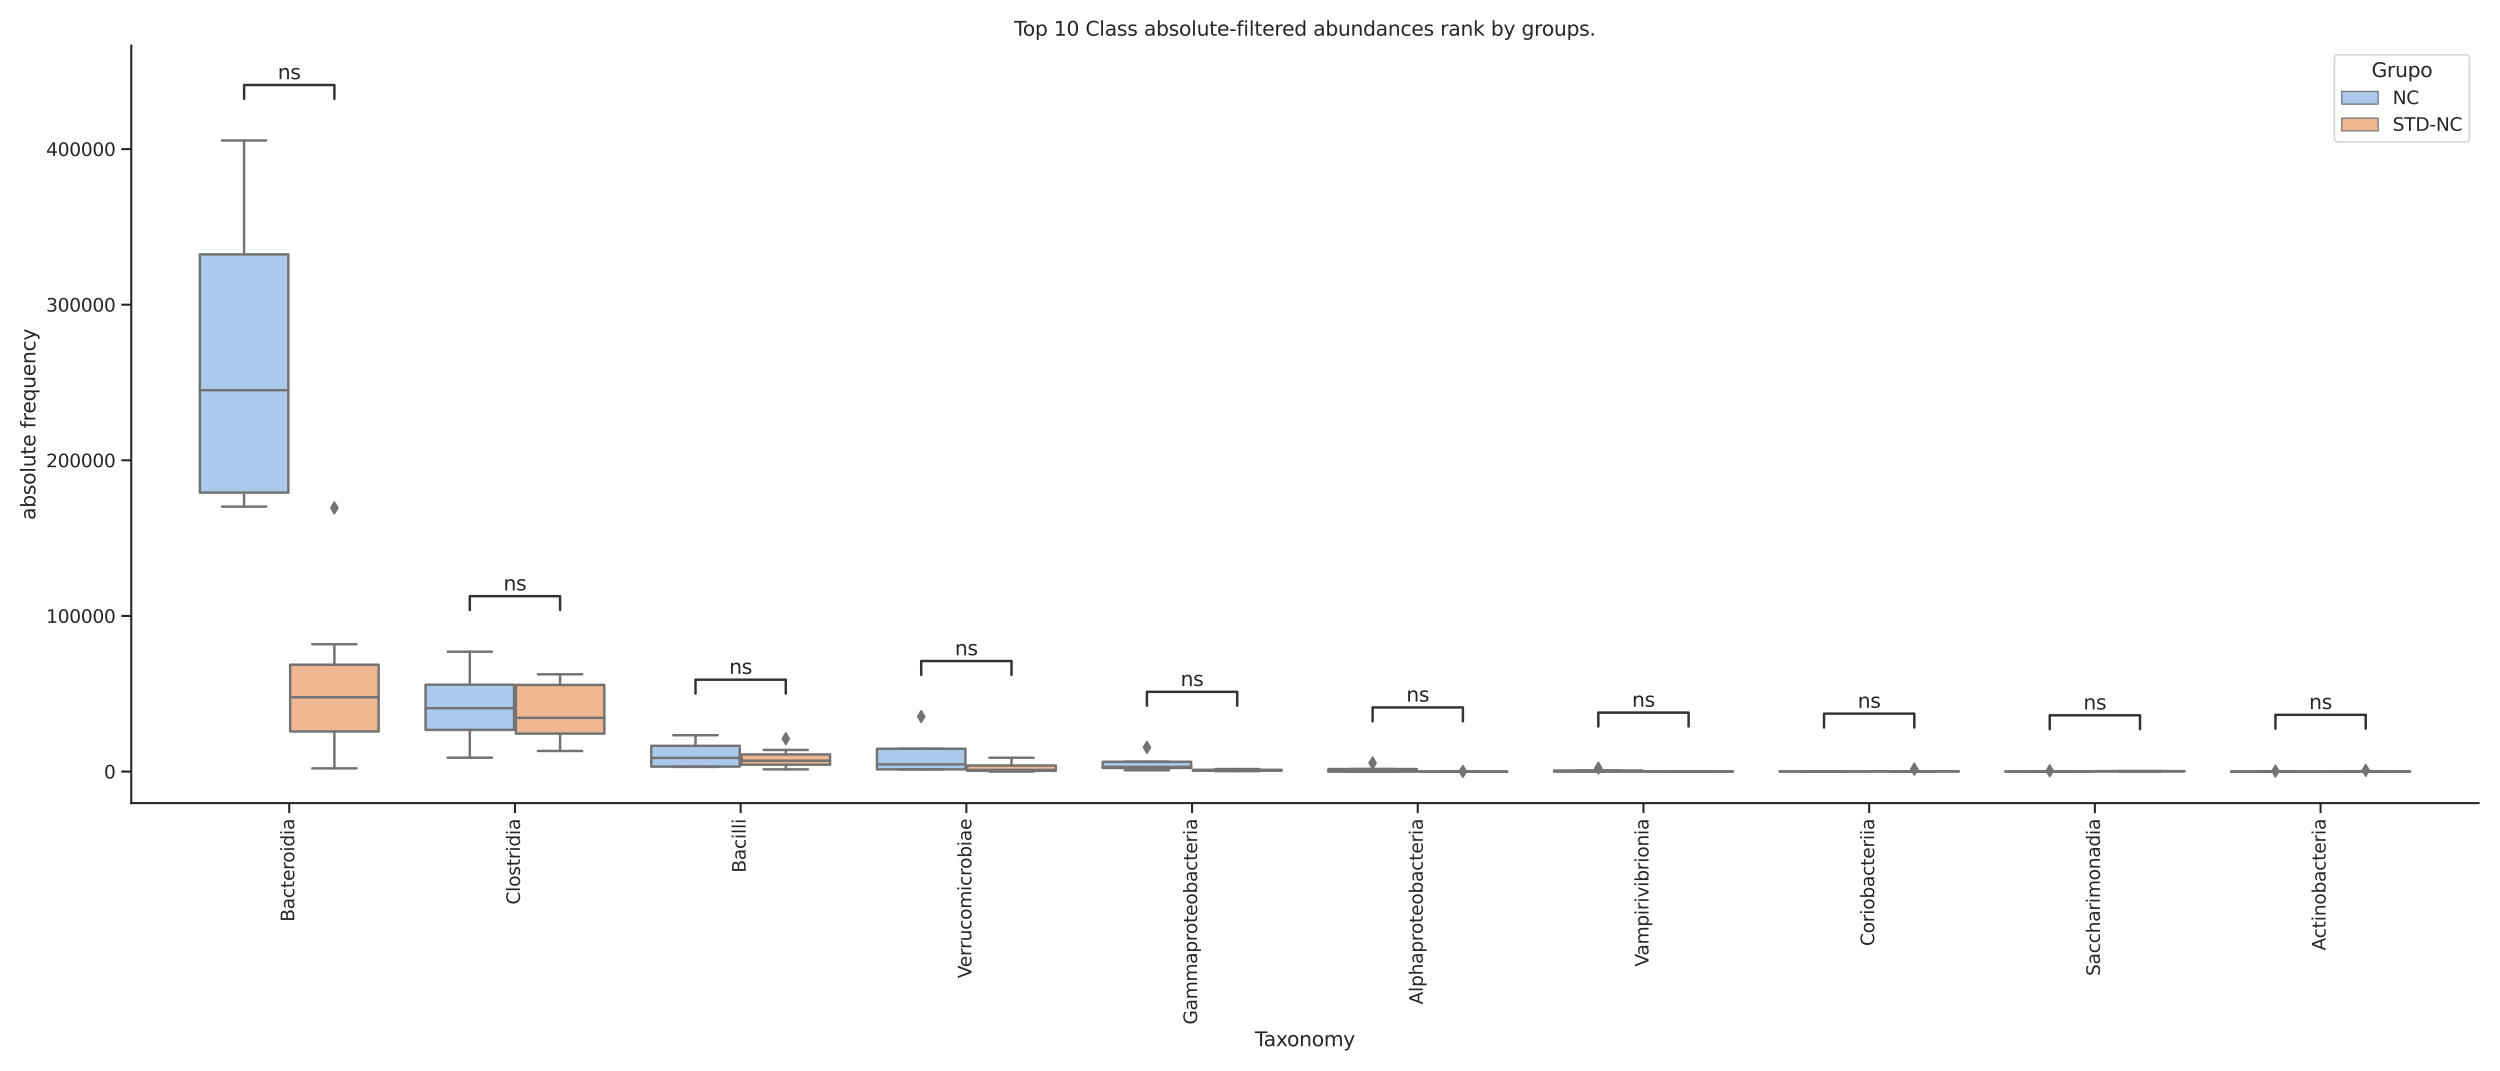 <?xml version="1.0" encoding="utf-8" standalone="no"?>
<!DOCTYPE svg PUBLIC "-//W3C//DTD SVG 1.1//EN"
  "http://www.w3.org/Graphics/SVG/1.1/DTD/svg11.dtd">
<svg xmlns:xlink="http://www.w3.org/1999/xlink" width="1512pt" height="648pt" viewBox="0 0 1512 648" xmlns="http://www.w3.org/2000/svg" version="1.1">
 <defs>
  <style type="text/css">*{stroke-linejoin: round; stroke-linecap: butt}</style>
 </defs>
 <g id="figure_1">
  <g id="patch_1">
   <path d="M 0 648 
L 1512 648 
L 1512 0 
L 0 0 
z
" style="fill: #ffffff"/>
  </g>
  <g id="axes_1">
   <g id="patch_2">
    <path d="M 79.38 485.73 
L 1499.04 485.73 
L 1499.04 27.6 
L 79.38 27.6 
z
" style="fill: #ffffff"/>
   </g>
   <g id="matplotlib.axis_1">
    <g id="xtick_1">
     <g id="line2d_1">
      <defs>
       <path id="me5d0a3cbea" d="M 0 0 
L 0 6 
" style="stroke: #262626; stroke-width: 1.25"/>
      </defs>
      <g>
       <use xlink:href="#me5d0a3cbea" x="174.934" y="485.73" style="fill: #262626; stroke: #262626; stroke-width: 1.25"/>
      </g>
     </g>
     <g id="text_1">
      <!-- Bacteroidia -->
      <g style="fill: #262626" transform="translate(177.969 557.488)rotate(-90)scale(0.11 -0.11)">
       <defs>
        <path id="DejaVuSans-42" d="M 1259 2228 
L 1259 519 
L 2272 519 
Q 2781 519 3026 730 
Q 3272 941 3272 1375 
Q 3272 1813 3026 2020 
Q 2781 2228 2272 2228 
L 1259 2228 
z
M 1259 4147 
L 1259 2741 
L 2194 2741 
Q 2656 2741 2882 2914 
Q 3109 3088 3109 3444 
Q 3109 3797 2882 3972 
Q 2656 4147 2194 4147 
L 1259 4147 
z
M 628 4666 
L 2241 4666 
Q 2963 4666 3353 4366 
Q 3744 4066 3744 3513 
Q 3744 3084 3544 2831 
Q 3344 2578 2956 2516 
Q 3422 2416 3680 2098 
Q 3938 1781 3938 1306 
Q 3938 681 3513 340 
Q 3088 0 2303 0 
L 628 0 
L 628 4666 
z
" transform="scale(0.016)"/>
        <path id="DejaVuSans-61" d="M 2194 1759 
Q 1497 1759 1228 1600 
Q 959 1441 959 1056 
Q 959 750 1161 570 
Q 1363 391 1709 391 
Q 2188 391 2477 730 
Q 2766 1069 2766 1631 
L 2766 1759 
L 2194 1759 
z
M 3341 1997 
L 3341 0 
L 2766 0 
L 2766 531 
Q 2569 213 2275 61 
Q 1981 -91 1556 -91 
Q 1019 -91 701 211 
Q 384 513 384 1019 
Q 384 1609 779 1909 
Q 1175 2209 1959 2209 
L 2766 2209 
L 2766 2266 
Q 2766 2663 2505 2880 
Q 2244 3097 1772 3097 
Q 1472 3097 1187 3025 
Q 903 2953 641 2809 
L 641 3341 
Q 956 3463 1253 3523 
Q 1550 3584 1831 3584 
Q 2591 3584 2966 3190 
Q 3341 2797 3341 1997 
z
" transform="scale(0.016)"/>
        <path id="DejaVuSans-63" d="M 3122 3366 
L 3122 2828 
Q 2878 2963 2633 3030 
Q 2388 3097 2138 3097 
Q 1578 3097 1268 2742 
Q 959 2388 959 1747 
Q 959 1106 1268 751 
Q 1578 397 2138 397 
Q 2388 397 2633 464 
Q 2878 531 3122 666 
L 3122 134 
Q 2881 22 2623 -34 
Q 2366 -91 2075 -91 
Q 1284 -91 818 406 
Q 353 903 353 1747 
Q 353 2603 823 3093 
Q 1294 3584 2113 3584 
Q 2378 3584 2631 3529 
Q 2884 3475 3122 3366 
z
" transform="scale(0.016)"/>
        <path id="DejaVuSans-74" d="M 1172 4494 
L 1172 3500 
L 2356 3500 
L 2356 3053 
L 1172 3053 
L 1172 1153 
Q 1172 725 1289 603 
Q 1406 481 1766 481 
L 2356 481 
L 2356 0 
L 1766 0 
Q 1100 0 847 248 
Q 594 497 594 1153 
L 594 3053 
L 172 3053 
L 172 3500 
L 594 3500 
L 594 4494 
L 1172 4494 
z
" transform="scale(0.016)"/>
        <path id="DejaVuSans-65" d="M 3597 1894 
L 3597 1613 
L 953 1613 
Q 991 1019 1311 708 
Q 1631 397 2203 397 
Q 2534 397 2845 478 
Q 3156 559 3463 722 
L 3463 178 
Q 3153 47 2828 -22 
Q 2503 -91 2169 -91 
Q 1331 -91 842 396 
Q 353 884 353 1716 
Q 353 2575 817 3079 
Q 1281 3584 2069 3584 
Q 2775 3584 3186 3129 
Q 3597 2675 3597 1894 
z
M 3022 2063 
Q 3016 2534 2758 2815 
Q 2500 3097 2075 3097 
Q 1594 3097 1305 2825 
Q 1016 2553 972 2059 
L 3022 2063 
z
" transform="scale(0.016)"/>
        <path id="DejaVuSans-72" d="M 2631 2963 
Q 2534 3019 2420 3045 
Q 2306 3072 2169 3072 
Q 1681 3072 1420 2755 
Q 1159 2438 1159 1844 
L 1159 0 
L 581 0 
L 581 3500 
L 1159 3500 
L 1159 2956 
Q 1341 3275 1631 3429 
Q 1922 3584 2338 3584 
Q 2397 3584 2469 3576 
Q 2541 3569 2628 3553 
L 2631 2963 
z
" transform="scale(0.016)"/>
        <path id="DejaVuSans-6f" d="M 1959 3097 
Q 1497 3097 1228 2736 
Q 959 2375 959 1747 
Q 959 1119 1226 758 
Q 1494 397 1959 397 
Q 2419 397 2687 759 
Q 2956 1122 2956 1747 
Q 2956 2369 2687 2733 
Q 2419 3097 1959 3097 
z
M 1959 3584 
Q 2709 3584 3137 3096 
Q 3566 2609 3566 1747 
Q 3566 888 3137 398 
Q 2709 -91 1959 -91 
Q 1206 -91 779 398 
Q 353 888 353 1747 
Q 353 2609 779 3096 
Q 1206 3584 1959 3584 
z
" transform="scale(0.016)"/>
        <path id="DejaVuSans-69" d="M 603 3500 
L 1178 3500 
L 1178 0 
L 603 0 
L 603 3500 
z
M 603 4863 
L 1178 4863 
L 1178 4134 
L 603 4134 
L 603 4863 
z
" transform="scale(0.016)"/>
        <path id="DejaVuSans-64" d="M 2906 2969 
L 2906 4863 
L 3481 4863 
L 3481 0 
L 2906 0 
L 2906 525 
Q 2725 213 2448 61 
Q 2172 -91 1784 -91 
Q 1150 -91 751 415 
Q 353 922 353 1747 
Q 353 2572 751 3078 
Q 1150 3584 1784 3584 
Q 2172 3584 2448 3432 
Q 2725 3281 2906 2969 
z
M 947 1747 
Q 947 1113 1208 752 
Q 1469 391 1925 391 
Q 2381 391 2643 752 
Q 2906 1113 2906 1747 
Q 2906 2381 2643 2742 
Q 2381 3103 1925 3103 
Q 1469 3103 1208 2742 
Q 947 2381 947 1747 
z
" transform="scale(0.016)"/>
       </defs>
       <use xlink:href="#DejaVuSans-42"/>
       <use xlink:href="#DejaVuSans-61" x="68.604"/>
       <use xlink:href="#DejaVuSans-63" x="129.883"/>
       <use xlink:href="#DejaVuSans-74" x="184.863"/>
       <use xlink:href="#DejaVuSans-65" x="224.072"/>
       <use xlink:href="#DejaVuSans-72" x="285.596"/>
       <use xlink:href="#DejaVuSans-6f" x="324.459"/>
       <use xlink:href="#DejaVuSans-69" x="385.641"/>
       <use xlink:href="#DejaVuSans-64" x="413.424"/>
       <use xlink:href="#DejaVuSans-69" x="476.9"/>
       <use xlink:href="#DejaVuSans-61" x="504.684"/>
      </g>
     </g>
    </g>
    <g id="xtick_2">
     <g id="line2d_2">
      <g>
       <use xlink:href="#me5d0a3cbea" x="311.44" y="485.73" style="fill: #262626; stroke: #262626; stroke-width: 1.25"/>
      </g>
     </g>
     <g id="text_2">
      <!-- Clostridia -->
      <g style="fill: #262626" transform="translate(314.475 547.098)rotate(-90)scale(0.11 -0.11)">
       <defs>
        <path id="DejaVuSans-43" d="M 4122 4306 
L 4122 3641 
Q 3803 3938 3442 4084 
Q 3081 4231 2675 4231 
Q 1875 4231 1450 3742 
Q 1025 3253 1025 2328 
Q 1025 1406 1450 917 
Q 1875 428 2675 428 
Q 3081 428 3442 575 
Q 3803 722 4122 1019 
L 4122 359 
Q 3791 134 3420 21 
Q 3050 -91 2638 -91 
Q 1578 -91 968 557 
Q 359 1206 359 2328 
Q 359 3453 968 4101 
Q 1578 4750 2638 4750 
Q 3056 4750 3426 4639 
Q 3797 4528 4122 4306 
z
" transform="scale(0.016)"/>
        <path id="DejaVuSans-6c" d="M 603 4863 
L 1178 4863 
L 1178 0 
L 603 0 
L 603 4863 
z
" transform="scale(0.016)"/>
        <path id="DejaVuSans-73" d="M 2834 3397 
L 2834 2853 
Q 2591 2978 2328 3040 
Q 2066 3103 1784 3103 
Q 1356 3103 1142 2972 
Q 928 2841 928 2578 
Q 928 2378 1081 2264 
Q 1234 2150 1697 2047 
L 1894 2003 
Q 2506 1872 2764 1633 
Q 3022 1394 3022 966 
Q 3022 478 2636 193 
Q 2250 -91 1575 -91 
Q 1294 -91 989 -36 
Q 684 19 347 128 
L 347 722 
Q 666 556 975 473 
Q 1284 391 1588 391 
Q 1994 391 2212 530 
Q 2431 669 2431 922 
Q 2431 1156 2273 1281 
Q 2116 1406 1581 1522 
L 1381 1569 
Q 847 1681 609 1914 
Q 372 2147 372 2553 
Q 372 3047 722 3315 
Q 1072 3584 1716 3584 
Q 2034 3584 2315 3537 
Q 2597 3491 2834 3397 
z
" transform="scale(0.016)"/>
       </defs>
       <use xlink:href="#DejaVuSans-43"/>
       <use xlink:href="#DejaVuSans-6c" x="69.824"/>
       <use xlink:href="#DejaVuSans-6f" x="97.607"/>
       <use xlink:href="#DejaVuSans-73" x="158.789"/>
       <use xlink:href="#DejaVuSans-74" x="210.889"/>
       <use xlink:href="#DejaVuSans-72" x="250.098"/>
       <use xlink:href="#DejaVuSans-69" x="291.211"/>
       <use xlink:href="#DejaVuSans-64" x="318.994"/>
       <use xlink:href="#DejaVuSans-69" x="382.471"/>
       <use xlink:href="#DejaVuSans-61" x="410.254"/>
      </g>
     </g>
    </g>
    <g id="xtick_3">
     <g id="line2d_3">
      <g>
       <use xlink:href="#me5d0a3cbea" x="447.946" y="485.73" style="fill: #262626; stroke: #262626; stroke-width: 1.25"/>
      </g>
     </g>
     <g id="text_3">
      <!-- Bacilli -->
      <g style="fill: #262626" transform="translate(450.981 527.79)rotate(-90)scale(0.11 -0.11)">
       <use xlink:href="#DejaVuSans-42"/>
       <use xlink:href="#DejaVuSans-61" x="68.604"/>
       <use xlink:href="#DejaVuSans-63" x="129.883"/>
       <use xlink:href="#DejaVuSans-69" x="184.863"/>
       <use xlink:href="#DejaVuSans-6c" x="212.646"/>
       <use xlink:href="#DejaVuSans-6c" x="240.43"/>
       <use xlink:href="#DejaVuSans-69" x="268.213"/>
      </g>
     </g>
    </g>
    <g id="xtick_4">
     <g id="line2d_4">
      <g>
       <use xlink:href="#me5d0a3cbea" x="584.451" y="485.73" style="fill: #262626; stroke: #262626; stroke-width: 1.25"/>
      </g>
     </g>
     <g id="text_4">
      <!-- Verrucomicrobiae -->
      <g style="fill: #262626" transform="translate(587.487 591.645)rotate(-90)scale(0.11 -0.11)">
       <defs>
        <path id="DejaVuSans-56" d="M 1831 0 
L 50 4666 
L 709 4666 
L 2188 738 
L 3669 4666 
L 4325 4666 
L 2547 0 
L 1831 0 
z
" transform="scale(0.016)"/>
        <path id="DejaVuSans-75" d="M 544 1381 
L 544 3500 
L 1119 3500 
L 1119 1403 
Q 1119 906 1312 657 
Q 1506 409 1894 409 
Q 2359 409 2629 706 
Q 2900 1003 2900 1516 
L 2900 3500 
L 3475 3500 
L 3475 0 
L 2900 0 
L 2900 538 
Q 2691 219 2414 64 
Q 2138 -91 1772 -91 
Q 1169 -91 856 284 
Q 544 659 544 1381 
z
M 1991 3584 
L 1991 3584 
z
" transform="scale(0.016)"/>
        <path id="DejaVuSans-6d" d="M 3328 2828 
Q 3544 3216 3844 3400 
Q 4144 3584 4550 3584 
Q 5097 3584 5394 3201 
Q 5691 2819 5691 2113 
L 5691 0 
L 5113 0 
L 5113 2094 
Q 5113 2597 4934 2840 
Q 4756 3084 4391 3084 
Q 3944 3084 3684 2787 
Q 3425 2491 3425 1978 
L 3425 0 
L 2847 0 
L 2847 2094 
Q 2847 2600 2669 2842 
Q 2491 3084 2119 3084 
Q 1678 3084 1418 2786 
Q 1159 2488 1159 1978 
L 1159 0 
L 581 0 
L 581 3500 
L 1159 3500 
L 1159 2956 
Q 1356 3278 1631 3431 
Q 1906 3584 2284 3584 
Q 2666 3584 2933 3390 
Q 3200 3197 3328 2828 
z
" transform="scale(0.016)"/>
        <path id="DejaVuSans-62" d="M 3116 1747 
Q 3116 2381 2855 2742 
Q 2594 3103 2138 3103 
Q 1681 3103 1420 2742 
Q 1159 2381 1159 1747 
Q 1159 1113 1420 752 
Q 1681 391 2138 391 
Q 2594 391 2855 752 
Q 3116 1113 3116 1747 
z
M 1159 2969 
Q 1341 3281 1617 3432 
Q 1894 3584 2278 3584 
Q 2916 3584 3314 3078 
Q 3713 2572 3713 1747 
Q 3713 922 3314 415 
Q 2916 -91 2278 -91 
Q 1894 -91 1617 61 
Q 1341 213 1159 525 
L 1159 0 
L 581 0 
L 581 4863 
L 1159 4863 
L 1159 2969 
z
" transform="scale(0.016)"/>
       </defs>
       <use xlink:href="#DejaVuSans-56"/>
       <use xlink:href="#DejaVuSans-65" x="60.658"/>
       <use xlink:href="#DejaVuSans-72" x="122.182"/>
       <use xlink:href="#DejaVuSans-72" x="161.545"/>
       <use xlink:href="#DejaVuSans-75" x="202.658"/>
       <use xlink:href="#DejaVuSans-63" x="266.037"/>
       <use xlink:href="#DejaVuSans-6f" x="321.018"/>
       <use xlink:href="#DejaVuSans-6d" x="382.199"/>
       <use xlink:href="#DejaVuSans-69" x="479.611"/>
       <use xlink:href="#DejaVuSans-63" x="507.395"/>
       <use xlink:href="#DejaVuSans-72" x="562.375"/>
       <use xlink:href="#DejaVuSans-6f" x="601.238"/>
       <use xlink:href="#DejaVuSans-62" x="662.42"/>
       <use xlink:href="#DejaVuSans-69" x="725.896"/>
       <use xlink:href="#DejaVuSans-61" x="753.68"/>
       <use xlink:href="#DejaVuSans-65" x="814.959"/>
      </g>
     </g>
    </g>
    <g id="xtick_5">
     <g id="line2d_5">
      <g>
       <use xlink:href="#me5d0a3cbea" x="720.957" y="485.73" style="fill: #262626; stroke: #262626; stroke-width: 1.25"/>
      </g>
     </g>
     <g id="text_5">
      <!-- Gammaproteobacteria -->
      <g style="fill: #262626" transform="translate(723.992 619.637)rotate(-90)scale(0.11 -0.11)">
       <defs>
        <path id="DejaVuSans-47" d="M 3809 666 
L 3809 1919 
L 2778 1919 
L 2778 2438 
L 4434 2438 
L 4434 434 
Q 4069 175 3628 42 
Q 3188 -91 2688 -91 
Q 1594 -91 976 548 
Q 359 1188 359 2328 
Q 359 3472 976 4111 
Q 1594 4750 2688 4750 
Q 3144 4750 3555 4637 
Q 3966 4525 4313 4306 
L 4313 3634 
Q 3963 3931 3569 4081 
Q 3175 4231 2741 4231 
Q 1884 4231 1454 3753 
Q 1025 3275 1025 2328 
Q 1025 1384 1454 906 
Q 1884 428 2741 428 
Q 3075 428 3337 486 
Q 3600 544 3809 666 
z
" transform="scale(0.016)"/>
        <path id="DejaVuSans-70" d="M 1159 525 
L 1159 -1331 
L 581 -1331 
L 581 3500 
L 1159 3500 
L 1159 2969 
Q 1341 3281 1617 3432 
Q 1894 3584 2278 3584 
Q 2916 3584 3314 3078 
Q 3713 2572 3713 1747 
Q 3713 922 3314 415 
Q 2916 -91 2278 -91 
Q 1894 -91 1617 61 
Q 1341 213 1159 525 
z
M 3116 1747 
Q 3116 2381 2855 2742 
Q 2594 3103 2138 3103 
Q 1681 3103 1420 2742 
Q 1159 2381 1159 1747 
Q 1159 1113 1420 752 
Q 1681 391 2138 391 
Q 2594 391 2855 752 
Q 3116 1113 3116 1747 
z
" transform="scale(0.016)"/>
       </defs>
       <use xlink:href="#DejaVuSans-47"/>
       <use xlink:href="#DejaVuSans-61" x="77.49"/>
       <use xlink:href="#DejaVuSans-6d" x="138.77"/>
       <use xlink:href="#DejaVuSans-6d" x="236.182"/>
       <use xlink:href="#DejaVuSans-61" x="333.594"/>
       <use xlink:href="#DejaVuSans-70" x="394.873"/>
       <use xlink:href="#DejaVuSans-72" x="458.35"/>
       <use xlink:href="#DejaVuSans-6f" x="497.213"/>
       <use xlink:href="#DejaVuSans-74" x="558.395"/>
       <use xlink:href="#DejaVuSans-65" x="597.604"/>
       <use xlink:href="#DejaVuSans-6f" x="659.127"/>
       <use xlink:href="#DejaVuSans-62" x="720.309"/>
       <use xlink:href="#DejaVuSans-61" x="783.785"/>
       <use xlink:href="#DejaVuSans-63" x="845.064"/>
       <use xlink:href="#DejaVuSans-74" x="900.045"/>
       <use xlink:href="#DejaVuSans-65" x="939.254"/>
       <use xlink:href="#DejaVuSans-72" x="1000.777"/>
       <use xlink:href="#DejaVuSans-69" x="1041.891"/>
       <use xlink:href="#DejaVuSans-61" x="1069.674"/>
      </g>
     </g>
    </g>
    <g id="xtick_6">
     <g id="line2d_6">
      <g>
       <use xlink:href="#me5d0a3cbea" x="857.463" y="485.73" style="fill: #262626; stroke: #262626; stroke-width: 1.25"/>
      </g>
     </g>
     <g id="text_6">
      <!-- Alphaproteobacteria -->
      <g style="fill: #262626" transform="translate(860.498 607.478)rotate(-90)scale(0.11 -0.11)">
       <defs>
        <path id="DejaVuSans-41" d="M 2188 4044 
L 1331 1722 
L 3047 1722 
L 2188 4044 
z
M 1831 4666 
L 2547 4666 
L 4325 0 
L 3669 0 
L 3244 1197 
L 1141 1197 
L 716 0 
L 50 0 
L 1831 4666 
z
" transform="scale(0.016)"/>
        <path id="DejaVuSans-68" d="M 3513 2113 
L 3513 0 
L 2938 0 
L 2938 2094 
Q 2938 2591 2744 2837 
Q 2550 3084 2163 3084 
Q 1697 3084 1428 2787 
Q 1159 2491 1159 1978 
L 1159 0 
L 581 0 
L 581 4863 
L 1159 4863 
L 1159 2956 
Q 1366 3272 1645 3428 
Q 1925 3584 2291 3584 
Q 2894 3584 3203 3211 
Q 3513 2838 3513 2113 
z
" transform="scale(0.016)"/>
       </defs>
       <use xlink:href="#DejaVuSans-41"/>
       <use xlink:href="#DejaVuSans-6c" x="68.408"/>
       <use xlink:href="#DejaVuSans-70" x="96.191"/>
       <use xlink:href="#DejaVuSans-68" x="159.668"/>
       <use xlink:href="#DejaVuSans-61" x="223.047"/>
       <use xlink:href="#DejaVuSans-70" x="284.326"/>
       <use xlink:href="#DejaVuSans-72" x="347.803"/>
       <use xlink:href="#DejaVuSans-6f" x="386.666"/>
       <use xlink:href="#DejaVuSans-74" x="447.848"/>
       <use xlink:href="#DejaVuSans-65" x="487.057"/>
       <use xlink:href="#DejaVuSans-6f" x="548.58"/>
       <use xlink:href="#DejaVuSans-62" x="609.762"/>
       <use xlink:href="#DejaVuSans-61" x="673.238"/>
       <use xlink:href="#DejaVuSans-63" x="734.518"/>
       <use xlink:href="#DejaVuSans-74" x="789.498"/>
       <use xlink:href="#DejaVuSans-65" x="828.707"/>
       <use xlink:href="#DejaVuSans-72" x="890.23"/>
       <use xlink:href="#DejaVuSans-69" x="931.344"/>
       <use xlink:href="#DejaVuSans-61" x="959.127"/>
      </g>
     </g>
    </g>
    <g id="xtick_7">
     <g id="line2d_7">
      <g>
       <use xlink:href="#me5d0a3cbea" x="993.969" y="485.73" style="fill: #262626; stroke: #262626; stroke-width: 1.25"/>
      </g>
     </g>
     <g id="text_7">
      <!-- Vampirivibrionia -->
      <g style="fill: #262626" transform="translate(997.004 584.602)rotate(-90)scale(0.11 -0.11)">
       <defs>
        <path id="DejaVuSans-76" d="M 191 3500 
L 800 3500 
L 1894 563 
L 2988 3500 
L 3597 3500 
L 2284 0 
L 1503 0 
L 191 3500 
z
" transform="scale(0.016)"/>
        <path id="DejaVuSans-6e" d="M 3513 2113 
L 3513 0 
L 2938 0 
L 2938 2094 
Q 2938 2591 2744 2837 
Q 2550 3084 2163 3084 
Q 1697 3084 1428 2787 
Q 1159 2491 1159 1978 
L 1159 0 
L 581 0 
L 581 3500 
L 1159 3500 
L 1159 2956 
Q 1366 3272 1645 3428 
Q 1925 3584 2291 3584 
Q 2894 3584 3203 3211 
Q 3513 2838 3513 2113 
z
" transform="scale(0.016)"/>
       </defs>
       <use xlink:href="#DejaVuSans-56"/>
       <use xlink:href="#DejaVuSans-61" x="60.658"/>
       <use xlink:href="#DejaVuSans-6d" x="121.938"/>
       <use xlink:href="#DejaVuSans-70" x="219.35"/>
       <use xlink:href="#DejaVuSans-69" x="282.826"/>
       <use xlink:href="#DejaVuSans-72" x="310.609"/>
       <use xlink:href="#DejaVuSans-69" x="351.723"/>
       <use xlink:href="#DejaVuSans-76" x="379.506"/>
       <use xlink:href="#DejaVuSans-69" x="438.686"/>
       <use xlink:href="#DejaVuSans-62" x="466.469"/>
       <use xlink:href="#DejaVuSans-72" x="529.945"/>
       <use xlink:href="#DejaVuSans-69" x="571.059"/>
       <use xlink:href="#DejaVuSans-6f" x="598.842"/>
       <use xlink:href="#DejaVuSans-6e" x="660.023"/>
       <use xlink:href="#DejaVuSans-69" x="723.402"/>
       <use xlink:href="#DejaVuSans-61" x="751.186"/>
      </g>
     </g>
    </g>
    <g id="xtick_8">
     <g id="line2d_8">
      <g>
       <use xlink:href="#me5d0a3cbea" x="1130.474" y="485.73" style="fill: #262626; stroke: #262626; stroke-width: 1.25"/>
      </g>
     </g>
     <g id="text_8">
      <!-- Coriobacteriia -->
      <g style="fill: #262626" transform="translate(1133.51 572.178)rotate(-90)scale(0.11 -0.11)">
       <use xlink:href="#DejaVuSans-43"/>
       <use xlink:href="#DejaVuSans-6f" x="69.824"/>
       <use xlink:href="#DejaVuSans-72" x="131.006"/>
       <use xlink:href="#DejaVuSans-69" x="172.119"/>
       <use xlink:href="#DejaVuSans-6f" x="199.902"/>
       <use xlink:href="#DejaVuSans-62" x="261.084"/>
       <use xlink:href="#DejaVuSans-61" x="324.561"/>
       <use xlink:href="#DejaVuSans-63" x="385.84"/>
       <use xlink:href="#DejaVuSans-74" x="440.82"/>
       <use xlink:href="#DejaVuSans-65" x="480.029"/>
       <use xlink:href="#DejaVuSans-72" x="541.553"/>
       <use xlink:href="#DejaVuSans-69" x="582.666"/>
       <use xlink:href="#DejaVuSans-69" x="610.449"/>
       <use xlink:href="#DejaVuSans-61" x="638.232"/>
      </g>
     </g>
    </g>
    <g id="xtick_9">
     <g id="line2d_9">
      <g>
       <use xlink:href="#me5d0a3cbea" x="1266.98" y="485.73" style="fill: #262626; stroke: #262626; stroke-width: 1.25"/>
      </g>
     </g>
     <g id="text_9">
      <!-- Saccharimonadia -->
      <g style="fill: #262626" transform="translate(1270.016 590.279)rotate(-90)scale(0.11 -0.11)">
       <defs>
        <path id="DejaVuSans-53" d="M 3425 4513 
L 3425 3897 
Q 3066 4069 2747 4153 
Q 2428 4238 2131 4238 
Q 1616 4238 1336 4038 
Q 1056 3838 1056 3469 
Q 1056 3159 1242 3001 
Q 1428 2844 1947 2747 
L 2328 2669 
Q 3034 2534 3370 2195 
Q 3706 1856 3706 1288 
Q 3706 609 3251 259 
Q 2797 -91 1919 -91 
Q 1588 -91 1214 -16 
Q 841 59 441 206 
L 441 856 
Q 825 641 1194 531 
Q 1563 422 1919 422 
Q 2459 422 2753 634 
Q 3047 847 3047 1241 
Q 3047 1584 2836 1778 
Q 2625 1972 2144 2069 
L 1759 2144 
Q 1053 2284 737 2584 
Q 422 2884 422 3419 
Q 422 4038 858 4394 
Q 1294 4750 2059 4750 
Q 2388 4750 2728 4690 
Q 3069 4631 3425 4513 
z
" transform="scale(0.016)"/>
       </defs>
       <use xlink:href="#DejaVuSans-53"/>
       <use xlink:href="#DejaVuSans-61" x="63.477"/>
       <use xlink:href="#DejaVuSans-63" x="124.756"/>
       <use xlink:href="#DejaVuSans-63" x="179.736"/>
       <use xlink:href="#DejaVuSans-68" x="234.717"/>
       <use xlink:href="#DejaVuSans-61" x="298.096"/>
       <use xlink:href="#DejaVuSans-72" x="359.375"/>
       <use xlink:href="#DejaVuSans-69" x="400.488"/>
       <use xlink:href="#DejaVuSans-6d" x="428.271"/>
       <use xlink:href="#DejaVuSans-6f" x="525.684"/>
       <use xlink:href="#DejaVuSans-6e" x="586.865"/>
       <use xlink:href="#DejaVuSans-61" x="650.244"/>
       <use xlink:href="#DejaVuSans-64" x="711.523"/>
       <use xlink:href="#DejaVuSans-69" x="775"/>
       <use xlink:href="#DejaVuSans-61" x="802.783"/>
      </g>
     </g>
    </g>
    <g id="xtick_10">
     <g id="line2d_10">
      <g>
       <use xlink:href="#me5d0a3cbea" x="1403.486" y="485.73" style="fill: #262626; stroke: #262626; stroke-width: 1.25"/>
      </g>
     </g>
     <g id="text_10">
      <!-- Actinobacteria -->
      <g style="fill: #262626" transform="translate(1406.521 574.853)rotate(-90)scale(0.11 -0.11)">
       <use xlink:href="#DejaVuSans-41"/>
       <use xlink:href="#DejaVuSans-63" x="66.658"/>
       <use xlink:href="#DejaVuSans-74" x="121.639"/>
       <use xlink:href="#DejaVuSans-69" x="160.848"/>
       <use xlink:href="#DejaVuSans-6e" x="188.631"/>
       <use xlink:href="#DejaVuSans-6f" x="252.01"/>
       <use xlink:href="#DejaVuSans-62" x="313.191"/>
       <use xlink:href="#DejaVuSans-61" x="376.668"/>
       <use xlink:href="#DejaVuSans-63" x="437.947"/>
       <use xlink:href="#DejaVuSans-74" x="492.928"/>
       <use xlink:href="#DejaVuSans-65" x="532.137"/>
       <use xlink:href="#DejaVuSans-72" x="593.66"/>
       <use xlink:href="#DejaVuSans-69" x="634.773"/>
       <use xlink:href="#DejaVuSans-61" x="662.557"/>
      </g>
     </g>
    </g>
    <g id="text_11">
     <!-- Taxonomy -->
     <g style="fill: #262626" transform="translate(758.954 632.755)scale(0.12 -0.12)">
      <defs>
       <path id="DejaVuSans-54" d="M -19 4666 
L 3928 4666 
L 3928 4134 
L 2272 4134 
L 2272 0 
L 1638 0 
L 1638 4134 
L -19 4134 
L -19 4666 
z
" transform="scale(0.016)"/>
       <path id="DejaVuSans-78" d="M 3513 3500 
L 2247 1797 
L 3578 0 
L 2900 0 
L 1881 1375 
L 863 0 
L 184 0 
L 1544 1831 
L 300 3500 
L 978 3500 
L 1906 2253 
L 2834 3500 
L 3513 3500 
z
" transform="scale(0.016)"/>
       <path id="DejaVuSans-79" d="M 2059 -325 
Q 1816 -950 1584 -1140 
Q 1353 -1331 966 -1331 
L 506 -1331 
L 506 -850 
L 844 -850 
Q 1081 -850 1212 -737 
Q 1344 -625 1503 -206 
L 1606 56 
L 191 3500 
L 800 3500 
L 1894 763 
L 2988 3500 
L 3597 3500 
L 2059 -325 
z
" transform="scale(0.016)"/>
      </defs>
      <use xlink:href="#DejaVuSans-54"/>
      <use xlink:href="#DejaVuSans-61" x="44.584"/>
      <use xlink:href="#DejaVuSans-78" x="105.863"/>
      <use xlink:href="#DejaVuSans-6f" x="161.918"/>
      <use xlink:href="#DejaVuSans-6e" x="223.1"/>
      <use xlink:href="#DejaVuSans-6f" x="286.479"/>
      <use xlink:href="#DejaVuSans-6d" x="347.66"/>
      <use xlink:href="#DejaVuSans-79" x="445.072"/>
     </g>
    </g>
   </g>
   <g id="matplotlib.axis_2">
    <g id="ytick_1">
     <g id="line2d_11">
      <defs>
       <path id="md8247056df" d="M 0 0 
L -6 0 
" style="stroke: #262626; stroke-width: 1.25"/>
      </defs>
      <g>
       <use xlink:href="#md8247056df" x="79.38" y="466.647" style="fill: #262626; stroke: #262626; stroke-width: 1.25"/>
      </g>
     </g>
     <g id="text_12">
      <!-- 0 -->
      <g style="fill: #262626" transform="translate(62.881 470.826)scale(0.11 -0.11)">
       <defs>
        <path id="DejaVuSans-30" d="M 2034 4250 
Q 1547 4250 1301 3770 
Q 1056 3291 1056 2328 
Q 1056 1369 1301 889 
Q 1547 409 2034 409 
Q 2525 409 2770 889 
Q 3016 1369 3016 2328 
Q 3016 3291 2770 3770 
Q 2525 4250 2034 4250 
z
M 2034 4750 
Q 2819 4750 3233 4129 
Q 3647 3509 3647 2328 
Q 3647 1150 3233 529 
Q 2819 -91 2034 -91 
Q 1250 -91 836 529 
Q 422 1150 422 2328 
Q 422 3509 836 4129 
Q 1250 4750 2034 4750 
z
" transform="scale(0.016)"/>
       </defs>
       <use xlink:href="#DejaVuSans-30"/>
      </g>
     </g>
    </g>
    <g id="ytick_2">
     <g id="line2d_12">
      <g>
       <use xlink:href="#md8247056df" x="79.38" y="372.525" style="fill: #262626; stroke: #262626; stroke-width: 1.25"/>
      </g>
     </g>
     <g id="text_13">
      <!-- 100000 -->
      <g style="fill: #262626" transform="translate(27.887 376.704)scale(0.11 -0.11)">
       <defs>
        <path id="DejaVuSans-31" d="M 794 531 
L 1825 531 
L 1825 4091 
L 703 3866 
L 703 4441 
L 1819 4666 
L 2450 4666 
L 2450 531 
L 3481 531 
L 3481 0 
L 794 0 
L 794 531 
z
" transform="scale(0.016)"/>
       </defs>
       <use xlink:href="#DejaVuSans-31"/>
       <use xlink:href="#DejaVuSans-30" x="63.623"/>
       <use xlink:href="#DejaVuSans-30" x="127.246"/>
       <use xlink:href="#DejaVuSans-30" x="190.869"/>
       <use xlink:href="#DejaVuSans-30" x="254.492"/>
       <use xlink:href="#DejaVuSans-30" x="318.115"/>
      </g>
     </g>
    </g>
    <g id="ytick_3">
     <g id="line2d_13">
      <g>
       <use xlink:href="#md8247056df" x="79.38" y="278.403" style="fill: #262626; stroke: #262626; stroke-width: 1.25"/>
      </g>
     </g>
     <g id="text_14">
      <!-- 200000 -->
      <g style="fill: #262626" transform="translate(27.887 282.582)scale(0.11 -0.11)">
       <defs>
        <path id="DejaVuSans-32" d="M 1228 531 
L 3431 531 
L 3431 0 
L 469 0 
L 469 531 
Q 828 903 1448 1529 
Q 2069 2156 2228 2338 
Q 2531 2678 2651 2914 
Q 2772 3150 2772 3378 
Q 2772 3750 2511 3984 
Q 2250 4219 1831 4219 
Q 1534 4219 1204 4116 
Q 875 4013 500 3803 
L 500 4441 
Q 881 4594 1212 4672 
Q 1544 4750 1819 4750 
Q 2544 4750 2975 4387 
Q 3406 4025 3406 3419 
Q 3406 3131 3298 2873 
Q 3191 2616 2906 2266 
Q 2828 2175 2409 1742 
Q 1991 1309 1228 531 
z
" transform="scale(0.016)"/>
       </defs>
       <use xlink:href="#DejaVuSans-32"/>
       <use xlink:href="#DejaVuSans-30" x="63.623"/>
       <use xlink:href="#DejaVuSans-30" x="127.246"/>
       <use xlink:href="#DejaVuSans-30" x="190.869"/>
       <use xlink:href="#DejaVuSans-30" x="254.492"/>
       <use xlink:href="#DejaVuSans-30" x="318.115"/>
      </g>
     </g>
    </g>
    <g id="ytick_4">
     <g id="line2d_14">
      <g>
       <use xlink:href="#md8247056df" x="79.38" y="184.281" style="fill: #262626; stroke: #262626; stroke-width: 1.25"/>
      </g>
     </g>
     <g id="text_15">
      <!-- 300000 -->
      <g style="fill: #262626" transform="translate(27.887 188.461)scale(0.11 -0.11)">
       <defs>
        <path id="DejaVuSans-33" d="M 2597 2516 
Q 3050 2419 3304 2112 
Q 3559 1806 3559 1356 
Q 3559 666 3084 287 
Q 2609 -91 1734 -91 
Q 1441 -91 1130 -33 
Q 819 25 488 141 
L 488 750 
Q 750 597 1062 519 
Q 1375 441 1716 441 
Q 2309 441 2620 675 
Q 2931 909 2931 1356 
Q 2931 1769 2642 2001 
Q 2353 2234 1838 2234 
L 1294 2234 
L 1294 2753 
L 1863 2753 
Q 2328 2753 2575 2939 
Q 2822 3125 2822 3475 
Q 2822 3834 2567 4026 
Q 2313 4219 1838 4219 
Q 1578 4219 1281 4162 
Q 984 4106 628 3988 
L 628 4550 
Q 988 4650 1302 4700 
Q 1616 4750 1894 4750 
Q 2613 4750 3031 4423 
Q 3450 4097 3450 3541 
Q 3450 3153 3228 2886 
Q 3006 2619 2597 2516 
z
" transform="scale(0.016)"/>
       </defs>
       <use xlink:href="#DejaVuSans-33"/>
       <use xlink:href="#DejaVuSans-30" x="63.623"/>
       <use xlink:href="#DejaVuSans-30" x="127.246"/>
       <use xlink:href="#DejaVuSans-30" x="190.869"/>
       <use xlink:href="#DejaVuSans-30" x="254.492"/>
       <use xlink:href="#DejaVuSans-30" x="318.115"/>
      </g>
     </g>
    </g>
    <g id="ytick_5">
     <g id="line2d_15">
      <g>
       <use xlink:href="#md8247056df" x="79.38" y="90.16" style="fill: #262626; stroke: #262626; stroke-width: 1.25"/>
      </g>
     </g>
     <g id="text_16">
      <!-- 400000 -->
      <g style="fill: #262626" transform="translate(27.887 94.339)scale(0.11 -0.11)">
       <defs>
        <path id="DejaVuSans-34" d="M 2419 4116 
L 825 1625 
L 2419 1625 
L 2419 4116 
z
M 2253 4666 
L 3047 4666 
L 3047 1625 
L 3713 1625 
L 3713 1100 
L 3047 1100 
L 3047 0 
L 2419 0 
L 2419 1100 
L 313 1100 
L 313 1709 
L 2253 4666 
z
" transform="scale(0.016)"/>
       </defs>
       <use xlink:href="#DejaVuSans-34"/>
       <use xlink:href="#DejaVuSans-30" x="63.623"/>
       <use xlink:href="#DejaVuSans-30" x="127.246"/>
       <use xlink:href="#DejaVuSans-30" x="190.869"/>
       <use xlink:href="#DejaVuSans-30" x="254.492"/>
       <use xlink:href="#DejaVuSans-30" x="318.115"/>
      </g>
     </g>
    </g>
    <g id="text_17">
     <!-- absolute frequency -->
     <g style="fill: #262626" transform="translate(21.392 314.46)rotate(-90)scale(0.12 -0.12)">
      <defs>
       <path id="DejaVuSans-20" transform="scale(0.016)"/>
       <path id="DejaVuSans-66" d="M 2375 4863 
L 2375 4384 
L 1825 4384 
Q 1516 4384 1395 4259 
Q 1275 4134 1275 3809 
L 1275 3500 
L 2222 3500 
L 2222 3053 
L 1275 3053 
L 1275 0 
L 697 0 
L 697 3053 
L 147 3053 
L 147 3500 
L 697 3500 
L 697 3744 
Q 697 4328 969 4595 
Q 1241 4863 1831 4863 
L 2375 4863 
z
" transform="scale(0.016)"/>
       <path id="DejaVuSans-71" d="M 947 1747 
Q 947 1113 1208 752 
Q 1469 391 1925 391 
Q 2381 391 2643 752 
Q 2906 1113 2906 1747 
Q 2906 2381 2643 2742 
Q 2381 3103 1925 3103 
Q 1469 3103 1208 2742 
Q 947 2381 947 1747 
z
M 2906 525 
Q 2725 213 2448 61 
Q 2172 -91 1784 -91 
Q 1150 -91 751 415 
Q 353 922 353 1747 
Q 353 2572 751 3078 
Q 1150 3584 1784 3584 
Q 2172 3584 2448 3432 
Q 2725 3281 2906 2969 
L 2906 3500 
L 3481 3500 
L 3481 -1331 
L 2906 -1331 
L 2906 525 
z
" transform="scale(0.016)"/>
      </defs>
      <use xlink:href="#DejaVuSans-61"/>
      <use xlink:href="#DejaVuSans-62" x="61.279"/>
      <use xlink:href="#DejaVuSans-73" x="124.756"/>
      <use xlink:href="#DejaVuSans-6f" x="176.855"/>
      <use xlink:href="#DejaVuSans-6c" x="238.037"/>
      <use xlink:href="#DejaVuSans-75" x="265.82"/>
      <use xlink:href="#DejaVuSans-74" x="329.199"/>
      <use xlink:href="#DejaVuSans-65" x="368.408"/>
      <use xlink:href="#DejaVuSans-20" x="429.932"/>
      <use xlink:href="#DejaVuSans-66" x="461.719"/>
      <use xlink:href="#DejaVuSans-72" x="496.924"/>
      <use xlink:href="#DejaVuSans-65" x="535.787"/>
      <use xlink:href="#DejaVuSans-71" x="597.311"/>
      <use xlink:href="#DejaVuSans-75" x="660.787"/>
      <use xlink:href="#DejaVuSans-65" x="724.166"/>
      <use xlink:href="#DejaVuSans-6e" x="785.689"/>
      <use xlink:href="#DejaVuSans-63" x="849.068"/>
      <use xlink:href="#DejaVuSans-79" x="904.049"/>
     </g>
    </g>
   </g>
   <g id="patch_3">
    <path d="M 120.878 297.959 
L 174.388 297.959 
L 174.388 153.835 
L 120.878 153.835 
L 120.878 297.959 
z
" clip-path="url(#p968de36808)" style="fill: #abc9ea; stroke: #737373; stroke-width: 1.5; stroke-linejoin: miter"/>
   </g>
   <g id="patch_4">
    <path d="M 175.48 442.4 
L 228.99 442.4 
L 228.99 402.018 
L 175.48 402.018 
L 175.48 442.4 
z
" clip-path="url(#p968de36808)" style="fill: #efb792; stroke: #737373; stroke-width: 1.5; stroke-linejoin: miter"/>
   </g>
   <g id="patch_5">
    <path d="M 257.384 441.432 
L 310.894 441.432 
L 310.894 414.092 
L 257.384 414.092 
L 257.384 441.432 
z
" clip-path="url(#p968de36808)" style="fill: #abc9ea; stroke: #737373; stroke-width: 1.5; stroke-linejoin: miter"/>
   </g>
   <g id="patch_6">
    <path d="M 311.986 443.704 
L 365.496 443.704 
L 365.496 414.251 
L 311.986 414.251 
L 311.986 443.704 
z
" clip-path="url(#p968de36808)" style="fill: #efb792; stroke: #737373; stroke-width: 1.5; stroke-linejoin: miter"/>
   </g>
   <g id="patch_7">
    <path d="M 393.889 463.638 
L 447.4 463.638 
L 447.4 451.073 
L 393.889 451.073 
L 393.889 463.638 
z
" clip-path="url(#p968de36808)" style="fill: #abc9ea; stroke: #737373; stroke-width: 1.5; stroke-linejoin: miter"/>
   </g>
   <g id="patch_8">
    <path d="M 448.492 462.48 
L 502.002 462.48 
L 502.002 456.28 
L 448.492 456.28 
L 448.492 462.48 
z
" clip-path="url(#p968de36808)" style="fill: #efb792; stroke: #737373; stroke-width: 1.5; stroke-linejoin: miter"/>
   </g>
   <g id="patch_9">
    <path d="M 530.395 465.301 
L 583.905 465.301 
L 583.905 452.836 
L 530.395 452.836 
L 530.395 465.301 
z
" clip-path="url(#p968de36808)" style="fill: #abc9ea; stroke: #737373; stroke-width: 1.5; stroke-linejoin: miter"/>
   </g>
   <g id="patch_10">
    <path d="M 584.997 466.216 
L 638.508 466.216 
L 638.508 462.976 
L 584.997 462.976 
L 584.997 466.216 
z
" clip-path="url(#p968de36808)" style="fill: #efb792; stroke: #737373; stroke-width: 1.5; stroke-linejoin: miter"/>
   </g>
   <g id="patch_11">
    <path d="M 666.901 464.454 
L 720.411 464.454 
L 720.411 460.738 
L 666.901 460.738 
L 666.901 464.454 
z
" clip-path="url(#p968de36808)" style="fill: #abc9ea; stroke: #737373; stroke-width: 1.5; stroke-linejoin: miter"/>
   </g>
   <g id="patch_12">
    <path d="M 721.503 466.113 
L 775.013 466.113 
L 775.013 465.567 
L 721.503 465.567 
L 721.503 466.113 
z
" clip-path="url(#p968de36808)" style="fill: #efb792; stroke: #737373; stroke-width: 1.5; stroke-linejoin: miter"/>
   </g>
   <g id="patch_13">
    <path d="M 803.407 466.647 
L 856.917 466.647 
L 856.917 465.132 
L 803.407 465.132 
L 803.407 466.647 
z
" clip-path="url(#p968de36808)" style="fill: #abc9ea; stroke: #737373; stroke-width: 1.5; stroke-linejoin: miter"/>
   </g>
   <g id="patch_14">
    <path d="M 858.009 466.647 
L 911.519 466.647 
L 911.519 466.618 
L 858.009 466.618 
L 858.009 466.647 
z
" clip-path="url(#p968de36808)" style="fill: #efb792; stroke: #737373; stroke-width: 1.5; stroke-linejoin: miter"/>
   </g>
   <g id="patch_15">
    <path d="M 939.912 466.603 
L 993.423 466.603 
L 993.423 465.982 
L 939.912 465.982 
L 939.912 466.603 
z
" clip-path="url(#p968de36808)" style="fill: #abc9ea; stroke: #737373; stroke-width: 1.5; stroke-linejoin: miter"/>
   </g>
   <g id="patch_16">
    <path d="M 994.515 466.64 
L 1048.025 466.64 
L 1048.025 466.568 
L 994.515 466.568 
L 994.515 466.64 
z
" clip-path="url(#p968de36808)" style="fill: #efb792; stroke: #737373; stroke-width: 1.5; stroke-linejoin: miter"/>
   </g>
   <g id="patch_17">
    <path d="M 1076.418 466.618 
L 1129.928 466.618 
L 1129.928 466.526 
L 1076.418 466.526 
L 1076.418 466.618 
z
" clip-path="url(#p968de36808)" style="fill: #abc9ea; stroke: #737373; stroke-width: 1.5; stroke-linejoin: miter"/>
   </g>
   <g id="patch_18">
    <path d="M 1131.02 466.577 
L 1184.531 466.577 
L 1184.531 466.474 
L 1131.02 466.474 
L 1131.02 466.577 
z
" clip-path="url(#p968de36808)" style="fill: #efb792; stroke: #737373; stroke-width: 1.5; stroke-linejoin: miter"/>
   </g>
   <g id="patch_19">
    <path d="M 1212.924 466.647 
L 1266.434 466.647 
L 1266.434 466.522 
L 1212.924 466.522 
L 1212.924 466.647 
z
" clip-path="url(#p968de36808)" style="fill: #abc9ea; stroke: #737373; stroke-width: 1.5; stroke-linejoin: miter"/>
   </g>
   <g id="patch_20">
    <path d="M 1267.526 466.537 
L 1321.036 466.537 
L 1321.036 466.397 
L 1267.526 466.397 
L 1267.526 466.537 
z
" clip-path="url(#p968de36808)" style="fill: #efb792; stroke: #737373; stroke-width: 1.5; stroke-linejoin: miter"/>
   </g>
   <g id="patch_21">
    <path d="M 1349.43 466.646 
L 1402.94 466.646 
L 1402.94 466.552 
L 1349.43 466.552 
L 1349.43 466.646 
z
" clip-path="url(#p968de36808)" style="fill: #abc9ea; stroke: #737373; stroke-width: 1.5; stroke-linejoin: miter"/>
   </g>
   <g id="patch_22">
    <path d="M 1404.032 466.647 
L 1457.542 466.647 
L 1457.542 466.51 
L 1404.032 466.51 
L 1404.032 466.647 
z
" clip-path="url(#p968de36808)" style="fill: #efb792; stroke: #737373; stroke-width: 1.5; stroke-linejoin: miter"/>
   </g>
   <g id="patch_23">
    <path d="M 174.934 466.647 
L 174.934 466.647 
L 174.934 466.647 
L 174.934 466.647 
z
" clip-path="url(#p968de36808)" style="fill: #abc9ea; stroke: #737373; stroke-width: 0.75; stroke-linejoin: miter"/>
   </g>
   <g id="patch_24">
    <path d="M 174.934 466.647 
L 174.934 466.647 
L 174.934 466.647 
L 174.934 466.647 
z
" clip-path="url(#p968de36808)" style="fill: #efb792; stroke: #737373; stroke-width: 0.75; stroke-linejoin: miter"/>
   </g>
   <g id="line2d_16">
    <path d="M 147.633 297.959 
L 147.633 306.422 
" clip-path="url(#p968de36808)" style="fill: none; stroke: #737373; stroke-width: 1.5; stroke-linecap: round"/>
   </g>
   <g id="line2d_17">
    <path d="M 147.633 153.835 
L 147.633 84.99 
" clip-path="url(#p968de36808)" style="fill: none; stroke: #737373; stroke-width: 1.5; stroke-linecap: round"/>
   </g>
   <g id="line2d_18">
    <path d="M 134.255 306.422 
L 161.01 306.422 
" clip-path="url(#p968de36808)" style="fill: none; stroke: #737373; stroke-width: 1.5; stroke-linecap: round"/>
   </g>
   <g id="line2d_19">
    <path d="M 134.255 84.99 
L 161.01 84.99 
" clip-path="url(#p968de36808)" style="fill: none; stroke: #737373; stroke-width: 1.5; stroke-linecap: round"/>
   </g>
   <g id="line2d_20"/>
   <g id="line2d_21">
    <path d="M 202.235 442.4 
L 202.235 464.699 
" clip-path="url(#p968de36808)" style="fill: none; stroke: #737373; stroke-width: 1.5; stroke-linecap: round"/>
   </g>
   <g id="line2d_22">
    <path d="M 202.235 402.018 
L 202.235 389.639 
" clip-path="url(#p968de36808)" style="fill: none; stroke: #737373; stroke-width: 1.5; stroke-linecap: round"/>
   </g>
   <g id="line2d_23">
    <path d="M 188.858 464.699 
L 215.613 464.699 
" clip-path="url(#p968de36808)" style="fill: none; stroke: #737373; stroke-width: 1.5; stroke-linecap: round"/>
   </g>
   <g id="line2d_24">
    <path d="M 188.858 389.639 
L 215.613 389.639 
" clip-path="url(#p968de36808)" style="fill: none; stroke: #737373; stroke-width: 1.5; stroke-linecap: round"/>
   </g>
   <g id="line2d_25">
    <defs>
     <path id="m9e4d0f283f" d="M -0 3.536 
L 2.121 0 
L -0 -3.536 
L -2.121 -0 
z
" style="stroke: #737373; stroke-linejoin: miter"/>
    </defs>
    <g clip-path="url(#p968de36808)">
     <use xlink:href="#m9e4d0f283f" x="202.235" y="307.158" style="fill: #737373; stroke: #737373; stroke-linejoin: miter"/>
    </g>
   </g>
   <g id="line2d_26">
    <path d="M 284.139 441.432 
L 284.139 458.237 
" clip-path="url(#p968de36808)" style="fill: none; stroke: #737373; stroke-width: 1.5; stroke-linecap: round"/>
   </g>
   <g id="line2d_27">
    <path d="M 284.139 414.092 
L 284.139 394.149 
" clip-path="url(#p968de36808)" style="fill: none; stroke: #737373; stroke-width: 1.5; stroke-linecap: round"/>
   </g>
   <g id="line2d_28">
    <path d="M 270.761 458.237 
L 297.516 458.237 
" clip-path="url(#p968de36808)" style="fill: none; stroke: #737373; stroke-width: 1.5; stroke-linecap: round"/>
   </g>
   <g id="line2d_29">
    <path d="M 270.761 394.149 
L 297.516 394.149 
" clip-path="url(#p968de36808)" style="fill: none; stroke: #737373; stroke-width: 1.5; stroke-linecap: round"/>
   </g>
   <g id="line2d_30"/>
   <g id="line2d_31">
    <path d="M 338.741 443.704 
L 338.741 454.187 
" clip-path="url(#p968de36808)" style="fill: none; stroke: #737373; stroke-width: 1.5; stroke-linecap: round"/>
   </g>
   <g id="line2d_32">
    <path d="M 338.741 414.251 
L 338.741 407.831 
" clip-path="url(#p968de36808)" style="fill: none; stroke: #737373; stroke-width: 1.5; stroke-linecap: round"/>
   </g>
   <g id="line2d_33">
    <path d="M 325.363 454.187 
L 352.119 454.187 
" clip-path="url(#p968de36808)" style="fill: none; stroke: #737373; stroke-width: 1.5; stroke-linecap: round"/>
   </g>
   <g id="line2d_34">
    <path d="M 325.363 407.831 
L 352.119 407.831 
" clip-path="url(#p968de36808)" style="fill: none; stroke: #737373; stroke-width: 1.5; stroke-linecap: round"/>
   </g>
   <g id="line2d_35"/>
   <g id="line2d_36">
    <path d="M 420.644 463.638 
L 420.644 463.81 
" clip-path="url(#p968de36808)" style="fill: none; stroke: #737373; stroke-width: 1.5; stroke-linecap: round"/>
   </g>
   <g id="line2d_37">
    <path d="M 420.644 451.073 
L 420.644 444.656 
" clip-path="url(#p968de36808)" style="fill: none; stroke: #737373; stroke-width: 1.5; stroke-linecap: round"/>
   </g>
   <g id="line2d_38">
    <path d="M 407.267 463.81 
L 434.022 463.81 
" clip-path="url(#p968de36808)" style="fill: none; stroke: #737373; stroke-width: 1.5; stroke-linecap: round"/>
   </g>
   <g id="line2d_39">
    <path d="M 407.267 444.656 
L 434.022 444.656 
" clip-path="url(#p968de36808)" style="fill: none; stroke: #737373; stroke-width: 1.5; stroke-linecap: round"/>
   </g>
   <g id="line2d_40"/>
   <g id="line2d_41">
    <path d="M 475.247 462.48 
L 475.247 465.324 
" clip-path="url(#p968de36808)" style="fill: none; stroke: #737373; stroke-width: 1.5; stroke-linecap: round"/>
   </g>
   <g id="line2d_42">
    <path d="M 475.247 456.28 
L 475.247 453.558 
" clip-path="url(#p968de36808)" style="fill: none; stroke: #737373; stroke-width: 1.5; stroke-linecap: round"/>
   </g>
   <g id="line2d_43">
    <path d="M 461.869 465.324 
L 488.624 465.324 
" clip-path="url(#p968de36808)" style="fill: none; stroke: #737373; stroke-width: 1.5; stroke-linecap: round"/>
   </g>
   <g id="line2d_44">
    <path d="M 461.869 453.558 
L 488.624 453.558 
" clip-path="url(#p968de36808)" style="fill: none; stroke: #737373; stroke-width: 1.5; stroke-linecap: round"/>
   </g>
   <g id="line2d_45">
    <g clip-path="url(#p968de36808)">
     <use xlink:href="#m9e4d0f283f" x="475.247" y="446.773" style="fill: #737373; stroke: #737373; stroke-linejoin: miter"/>
    </g>
   </g>
   <g id="line2d_46">
    <path d="M 557.15 465.301 
L 557.15 465.354 
" clip-path="url(#p968de36808)" style="fill: none; stroke: #737373; stroke-width: 1.5; stroke-linecap: round"/>
   </g>
   <g id="line2d_47">
    <path d="M 557.15 452.836 
L 557.15 452.836 
" clip-path="url(#p968de36808)" style="fill: none; stroke: #737373; stroke-width: 1.5; stroke-linecap: round"/>
   </g>
   <g id="line2d_48">
    <path d="M 543.773 465.354 
L 570.528 465.354 
" clip-path="url(#p968de36808)" style="fill: none; stroke: #737373; stroke-width: 1.5; stroke-linecap: round"/>
   </g>
   <g id="line2d_49">
    <path d="M 543.773 452.836 
L 570.528 452.836 
" clip-path="url(#p968de36808)" style="fill: none; stroke: #737373; stroke-width: 1.5; stroke-linecap: round"/>
   </g>
   <g id="line2d_50">
    <g clip-path="url(#p968de36808)">
     <use xlink:href="#m9e4d0f283f" x="557.15" y="433.375" style="fill: #737373; stroke: #737373; stroke-linejoin: miter"/>
    </g>
   </g>
   <g id="line2d_51">
    <path d="M 611.753 466.216 
L 611.753 466.647 
" clip-path="url(#p968de36808)" style="fill: none; stroke: #737373; stroke-width: 1.5; stroke-linecap: round"/>
   </g>
   <g id="line2d_52">
    <path d="M 611.753 462.976 
L 611.753 458.297 
" clip-path="url(#p968de36808)" style="fill: none; stroke: #737373; stroke-width: 1.5; stroke-linecap: round"/>
   </g>
   <g id="line2d_53">
    <path d="M 598.375 466.647 
L 625.13 466.647 
" clip-path="url(#p968de36808)" style="fill: none; stroke: #737373; stroke-width: 1.5; stroke-linecap: round"/>
   </g>
   <g id="line2d_54">
    <path d="M 598.375 458.297 
L 625.13 458.297 
" clip-path="url(#p968de36808)" style="fill: none; stroke: #737373; stroke-width: 1.5; stroke-linecap: round"/>
   </g>
   <g id="line2d_55"/>
   <g id="line2d_56">
    <path d="M 693.656 464.454 
L 693.656 465.814 
" clip-path="url(#p968de36808)" style="fill: none; stroke: #737373; stroke-width: 1.5; stroke-linecap: round"/>
   </g>
   <g id="line2d_57">
    <path d="M 693.656 460.738 
L 693.656 460.738 
" clip-path="url(#p968de36808)" style="fill: none; stroke: #737373; stroke-width: 1.5; stroke-linecap: round"/>
   </g>
   <g id="line2d_58">
    <path d="M 680.278 465.814 
L 707.034 465.814 
" clip-path="url(#p968de36808)" style="fill: none; stroke: #737373; stroke-width: 1.5; stroke-linecap: round"/>
   </g>
   <g id="line2d_59">
    <path d="M 680.278 460.738 
L 707.034 460.738 
" clip-path="url(#p968de36808)" style="fill: none; stroke: #737373; stroke-width: 1.5; stroke-linecap: round"/>
   </g>
   <g id="line2d_60">
    <g clip-path="url(#p968de36808)">
     <use xlink:href="#m9e4d0f283f" x="693.656" y="452.001" style="fill: #737373; stroke: #737373; stroke-linejoin: miter"/>
    </g>
   </g>
   <g id="line2d_61">
    <path d="M 748.258 466.113 
L 748.258 466.379 
" clip-path="url(#p968de36808)" style="fill: none; stroke: #737373; stroke-width: 1.5; stroke-linecap: round"/>
   </g>
   <g id="line2d_62">
    <path d="M 748.258 465.567 
L 748.258 465.105 
" clip-path="url(#p968de36808)" style="fill: none; stroke: #737373; stroke-width: 1.5; stroke-linecap: round"/>
   </g>
   <g id="line2d_63">
    <path d="M 734.881 466.379 
L 761.636 466.379 
" clip-path="url(#p968de36808)" style="fill: none; stroke: #737373; stroke-width: 1.5; stroke-linecap: round"/>
   </g>
   <g id="line2d_64">
    <path d="M 734.881 465.105 
L 761.636 465.105 
" clip-path="url(#p968de36808)" style="fill: none; stroke: #737373; stroke-width: 1.5; stroke-linecap: round"/>
   </g>
   <g id="line2d_65"/>
   <g id="line2d_66">
    <path d="M 830.162 466.647 
L 830.162 466.647 
" clip-path="url(#p968de36808)" style="fill: none; stroke: #737373; stroke-width: 1.5; stroke-linecap: round"/>
   </g>
   <g id="line2d_67">
    <path d="M 830.162 465.132 
L 830.162 465.132 
" clip-path="url(#p968de36808)" style="fill: none; stroke: #737373; stroke-width: 1.5; stroke-linecap: round"/>
   </g>
   <g id="line2d_68">
    <path d="M 816.784 466.647 
L 843.539 466.647 
" clip-path="url(#p968de36808)" style="fill: none; stroke: #737373; stroke-width: 1.5; stroke-linecap: round"/>
   </g>
   <g id="line2d_69">
    <path d="M 816.784 465.132 
L 843.539 465.132 
" clip-path="url(#p968de36808)" style="fill: none; stroke: #737373; stroke-width: 1.5; stroke-linecap: round"/>
   </g>
   <g id="line2d_70">
    <g clip-path="url(#p968de36808)">
     <use xlink:href="#m9e4d0f283f" x="830.162" y="461.426" style="fill: #737373; stroke: #737373; stroke-linejoin: miter"/>
    </g>
   </g>
   <g id="line2d_71">
    <path d="M 884.764 466.647 
L 884.764 466.647 
" clip-path="url(#p968de36808)" style="fill: none; stroke: #737373; stroke-width: 1.5; stroke-linecap: round"/>
   </g>
   <g id="line2d_72">
    <path d="M 884.764 466.618 
L 884.764 466.61 
" clip-path="url(#p968de36808)" style="fill: none; stroke: #737373; stroke-width: 1.5; stroke-linecap: round"/>
   </g>
   <g id="line2d_73">
    <path d="M 871.386 466.647 
L 898.142 466.647 
" clip-path="url(#p968de36808)" style="fill: none; stroke: #737373; stroke-width: 1.5; stroke-linecap: round"/>
   </g>
   <g id="line2d_74">
    <path d="M 871.386 466.61 
L 898.142 466.61 
" clip-path="url(#p968de36808)" style="fill: none; stroke: #737373; stroke-width: 1.5; stroke-linecap: round"/>
   </g>
   <g id="line2d_75">
    <g clip-path="url(#p968de36808)">
     <use xlink:href="#m9e4d0f283f" x="884.764" y="466.573" style="fill: #737373; stroke: #737373; stroke-linejoin: miter"/>
    </g>
   </g>
   <g id="line2d_76">
    <path d="M 966.668 466.603 
L 966.668 466.647 
" clip-path="url(#p968de36808)" style="fill: none; stroke: #737373; stroke-width: 1.5; stroke-linecap: round"/>
   </g>
   <g id="line2d_77">
    <path d="M 966.668 465.982 
L 966.668 465.982 
" clip-path="url(#p968de36808)" style="fill: none; stroke: #737373; stroke-width: 1.5; stroke-linecap: round"/>
   </g>
   <g id="line2d_78">
    <path d="M 953.29 466.647 
L 980.045 466.647 
" clip-path="url(#p968de36808)" style="fill: none; stroke: #737373; stroke-width: 1.5; stroke-linecap: round"/>
   </g>
   <g id="line2d_79">
    <path d="M 953.29 465.982 
L 980.045 465.982 
" clip-path="url(#p968de36808)" style="fill: none; stroke: #737373; stroke-width: 1.5; stroke-linecap: round"/>
   </g>
   <g id="line2d_80">
    <g clip-path="url(#p968de36808)">
     <use xlink:href="#m9e4d0f283f" x="966.668" y="464.568" style="fill: #737373; stroke: #737373; stroke-linejoin: miter"/>
    </g>
   </g>
   <g id="line2d_81">
    <path d="M 1021.27 466.64 
L 1021.27 466.647 
" clip-path="url(#p968de36808)" style="fill: none; stroke: #737373; stroke-width: 1.5; stroke-linecap: round"/>
   </g>
   <g id="line2d_82">
    <path d="M 1021.27 466.568 
L 1021.27 466.482 
" clip-path="url(#p968de36808)" style="fill: none; stroke: #737373; stroke-width: 1.5; stroke-linecap: round"/>
   </g>
   <g id="line2d_83">
    <path d="M 1007.892 466.647 
L 1034.647 466.647 
" clip-path="url(#p968de36808)" style="fill: none; stroke: #737373; stroke-width: 1.5; stroke-linecap: round"/>
   </g>
   <g id="line2d_84">
    <path d="M 1007.892 466.482 
L 1034.647 466.482 
" clip-path="url(#p968de36808)" style="fill: none; stroke: #737373; stroke-width: 1.5; stroke-linecap: round"/>
   </g>
   <g id="line2d_85"/>
   <g id="line2d_86">
    <path d="M 1103.173 466.618 
L 1103.173 466.628 
" clip-path="url(#p968de36808)" style="fill: none; stroke: #737373; stroke-width: 1.5; stroke-linecap: round"/>
   </g>
   <g id="line2d_87">
    <path d="M 1103.173 466.526 
L 1103.173 466.485 
" clip-path="url(#p968de36808)" style="fill: none; stroke: #737373; stroke-width: 1.5; stroke-linecap: round"/>
   </g>
   <g id="line2d_88">
    <path d="M 1089.796 466.628 
L 1116.551 466.628 
" clip-path="url(#p968de36808)" style="fill: none; stroke: #737373; stroke-width: 1.5; stroke-linecap: round"/>
   </g>
   <g id="line2d_89">
    <path d="M 1089.796 466.485 
L 1116.551 466.485 
" clip-path="url(#p968de36808)" style="fill: none; stroke: #737373; stroke-width: 1.5; stroke-linecap: round"/>
   </g>
   <g id="line2d_90"/>
   <g id="line2d_91">
    <path d="M 1157.776 466.577 
L 1157.776 466.602 
" clip-path="url(#p968de36808)" style="fill: none; stroke: #737373; stroke-width: 1.5; stroke-linecap: round"/>
   </g>
   <g id="line2d_92">
    <path d="M 1157.776 466.474 
L 1157.776 466.438 
" clip-path="url(#p968de36808)" style="fill: none; stroke: #737373; stroke-width: 1.5; stroke-linecap: round"/>
   </g>
   <g id="line2d_93">
    <path d="M 1144.398 466.602 
L 1171.153 466.602 
" clip-path="url(#p968de36808)" style="fill: none; stroke: #737373; stroke-width: 1.5; stroke-linecap: round"/>
   </g>
   <g id="line2d_94">
    <path d="M 1144.398 466.438 
L 1171.153 466.438 
" clip-path="url(#p968de36808)" style="fill: none; stroke: #737373; stroke-width: 1.5; stroke-linecap: round"/>
   </g>
   <g id="line2d_95">
    <g clip-path="url(#p968de36808)">
     <use xlink:href="#m9e4d0f283f" x="1157.776" y="465.181" style="fill: #737373; stroke: #737373; stroke-linejoin: miter"/>
    </g>
   </g>
   <g id="line2d_96">
    <path d="M 1239.679 466.647 
L 1239.679 466.647 
" clip-path="url(#p968de36808)" style="fill: none; stroke: #737373; stroke-width: 1.5; stroke-linecap: round"/>
   </g>
   <g id="line2d_97">
    <path d="M 1239.679 466.522 
L 1239.679 466.522 
" clip-path="url(#p968de36808)" style="fill: none; stroke: #737373; stroke-width: 1.5; stroke-linecap: round"/>
   </g>
   <g id="line2d_98">
    <path d="M 1226.301 466.647 
L 1253.057 466.647 
" clip-path="url(#p968de36808)" style="fill: none; stroke: #737373; stroke-width: 1.5; stroke-linecap: round"/>
   </g>
   <g id="line2d_99">
    <path d="M 1226.301 466.522 
L 1253.057 466.522 
" clip-path="url(#p968de36808)" style="fill: none; stroke: #737373; stroke-width: 1.5; stroke-linecap: round"/>
   </g>
   <g id="line2d_100">
    <g clip-path="url(#p968de36808)">
     <use xlink:href="#m9e4d0f283f" x="1239.679" y="466.191" style="fill: #737373; stroke: #737373; stroke-linejoin: miter"/>
    </g>
   </g>
   <g id="line2d_101">
    <path d="M 1294.281 466.537 
L 1294.281 466.594 
" clip-path="url(#p968de36808)" style="fill: none; stroke: #737373; stroke-width: 1.5; stroke-linecap: round"/>
   </g>
   <g id="line2d_102">
    <path d="M 1294.281 466.397 
L 1294.281 466.327 
" clip-path="url(#p968de36808)" style="fill: none; stroke: #737373; stroke-width: 1.5; stroke-linecap: round"/>
   </g>
   <g id="line2d_103">
    <path d="M 1280.904 466.594 
L 1307.659 466.594 
" clip-path="url(#p968de36808)" style="fill: none; stroke: #737373; stroke-width: 1.5; stroke-linecap: round"/>
   </g>
   <g id="line2d_104">
    <path d="M 1280.904 466.327 
L 1307.659 466.327 
" clip-path="url(#p968de36808)" style="fill: none; stroke: #737373; stroke-width: 1.5; stroke-linecap: round"/>
   </g>
   <g id="line2d_105"/>
   <g id="line2d_106">
    <path d="M 1376.185 466.646 
L 1376.185 466.647 
" clip-path="url(#p968de36808)" style="fill: none; stroke: #737373; stroke-width: 1.5; stroke-linecap: round"/>
   </g>
   <g id="line2d_107">
    <path d="M 1376.185 466.552 
L 1376.185 466.552 
" clip-path="url(#p968de36808)" style="fill: none; stroke: #737373; stroke-width: 1.5; stroke-linecap: round"/>
   </g>
   <g id="line2d_108">
    <path d="M 1362.807 466.647 
L 1389.562 466.647 
" clip-path="url(#p968de36808)" style="fill: none; stroke: #737373; stroke-width: 1.5; stroke-linecap: round"/>
   </g>
   <g id="line2d_109">
    <path d="M 1362.807 466.552 
L 1389.562 466.552 
" clip-path="url(#p968de36808)" style="fill: none; stroke: #737373; stroke-width: 1.5; stroke-linecap: round"/>
   </g>
   <g id="line2d_110">
    <g clip-path="url(#p968de36808)">
     <use xlink:href="#m9e4d0f283f" x="1376.185" y="466.378" style="fill: #737373; stroke: #737373; stroke-linejoin: miter"/>
    </g>
   </g>
   <g id="line2d_111">
    <path d="M 1430.787 466.647 
L 1430.787 466.647 
" clip-path="url(#p968de36808)" style="fill: none; stroke: #737373; stroke-width: 1.5; stroke-linecap: round"/>
   </g>
   <g id="line2d_112">
    <path d="M 1430.787 466.51 
L 1430.787 466.498 
" clip-path="url(#p968de36808)" style="fill: none; stroke: #737373; stroke-width: 1.5; stroke-linecap: round"/>
   </g>
   <g id="line2d_113">
    <path d="M 1417.41 466.647 
L 1444.165 466.647 
" clip-path="url(#p968de36808)" style="fill: none; stroke: #737373; stroke-width: 1.5; stroke-linecap: round"/>
   </g>
   <g id="line2d_114">
    <path d="M 1417.41 466.498 
L 1444.165 466.498 
" clip-path="url(#p968de36808)" style="fill: none; stroke: #737373; stroke-width: 1.5; stroke-linecap: round"/>
   </g>
   <g id="line2d_115">
    <g clip-path="url(#p968de36808)">
     <use xlink:href="#m9e4d0f283f" x="1430.787" y="465.906" style="fill: #737373; stroke: #737373; stroke-linejoin: miter"/>
    </g>
   </g>
   <g id="line2d_116">
    <path d="M 1376.185 440.717 
L 1376.185 432.321 
L 1430.787 432.321 
L 1430.787 440.717 
" clip-path="url(#p968de36808)" style="fill: none; stroke: #333333; stroke-width: 1.5; stroke-linecap: round"/>
   </g>
   <g id="line2d_117">
    <path d="M 1239.679 441.001 
L 1239.679 432.605 
L 1294.281 432.605 
L 1294.281 441.001 
" clip-path="url(#p968de36808)" style="fill: none; stroke: #333333; stroke-width: 1.5; stroke-linecap: round"/>
   </g>
   <g id="line2d_118">
    <path d="M 284.139 368.959 
L 284.139 360.563 
L 338.741 360.563 
L 338.741 368.959 
" clip-path="url(#p968de36808)" style="fill: none; stroke: #333333; stroke-width: 1.5; stroke-linecap: round"/>
   </g>
   <g id="line2d_119">
    <path d="M 147.633 59.801 
L 147.633 51.405 
L 202.235 51.405 
L 202.235 59.801 
" clip-path="url(#p968de36808)" style="fill: none; stroke: #333333; stroke-width: 1.5; stroke-linecap: round"/>
   </g>
   <g id="line2d_120">
    <path d="M 420.644 419.466 
L 420.644 411.07 
L 475.247 411.07 
L 475.247 419.466 
" clip-path="url(#p968de36808)" style="fill: none; stroke: #333333; stroke-width: 1.5; stroke-linecap: round"/>
   </g>
   <g id="line2d_121">
    <path d="M 557.15 408.186 
L 557.15 399.789 
L 611.753 399.789 
L 611.753 408.186 
" clip-path="url(#p968de36808)" style="fill: none; stroke: #333333; stroke-width: 1.5; stroke-linecap: round"/>
   </g>
   <g id="line2d_122">
    <path d="M 693.656 426.812 
L 693.656 418.415 
L 748.258 418.415 
L 748.258 426.812 
" clip-path="url(#p968de36808)" style="fill: none; stroke: #333333; stroke-width: 1.5; stroke-linecap: round"/>
   </g>
   <g id="line2d_123">
    <path d="M 830.162 436.237 
L 830.162 427.84 
L 884.764 427.84 
L 884.764 436.237 
" clip-path="url(#p968de36808)" style="fill: none; stroke: #333333; stroke-width: 1.5; stroke-linecap: round"/>
   </g>
   <g id="line2d_124">
    <path d="M 966.668 439.379 
L 966.668 430.982 
L 1021.27 430.982 
L 1021.27 439.379 
" clip-path="url(#p968de36808)" style="fill: none; stroke: #333333; stroke-width: 1.5; stroke-linecap: round"/>
   </g>
   <g id="line2d_125">
    <path d="M 1103.173 439.991 
L 1103.173 431.595 
L 1157.776 431.595 
L 1157.776 439.991 
" clip-path="url(#p968de36808)" style="fill: none; stroke: #333333; stroke-width: 1.5; stroke-linecap: round"/>
   </g>
   <g id="line2d_126">
    <path d="M 120.878 235.96 
L 174.388 235.96 
" clip-path="url(#p968de36808)" style="fill: none; stroke: #737373; stroke-width: 1.5; stroke-linecap: round"/>
   </g>
   <g id="line2d_127">
    <path d="M 175.48 421.703 
L 228.99 421.703 
" clip-path="url(#p968de36808)" style="fill: none; stroke: #737373; stroke-width: 1.5; stroke-linecap: round"/>
   </g>
   <g id="line2d_128">
    <path d="M 257.384 428.285 
L 310.894 428.285 
" clip-path="url(#p968de36808)" style="fill: none; stroke: #737373; stroke-width: 1.5; stroke-linecap: round"/>
   </g>
   <g id="line2d_129">
    <path d="M 311.986 434.137 
L 365.496 434.137 
" clip-path="url(#p968de36808)" style="fill: none; stroke: #737373; stroke-width: 1.5; stroke-linecap: round"/>
   </g>
   <g id="line2d_130">
    <path d="M 393.889 458.396 
L 447.4 458.396 
" clip-path="url(#p968de36808)" style="fill: none; stroke: #737373; stroke-width: 1.5; stroke-linecap: round"/>
   </g>
   <g id="line2d_131">
    <path d="M 448.492 460.089 
L 502.002 460.089 
" clip-path="url(#p968de36808)" style="fill: none; stroke: #737373; stroke-width: 1.5; stroke-linecap: round"/>
   </g>
   <g id="line2d_132">
    <path d="M 530.395 462.303 
L 583.905 462.303 
" clip-path="url(#p968de36808)" style="fill: none; stroke: #737373; stroke-width: 1.5; stroke-linecap: round"/>
   </g>
   <g id="line2d_133">
    <path d="M 584.997 465.629 
L 638.508 465.629 
" clip-path="url(#p968de36808)" style="fill: none; stroke: #737373; stroke-width: 1.5; stroke-linecap: round"/>
   </g>
   <g id="line2d_134">
    <path d="M 666.901 463.825 
L 720.411 463.825 
" clip-path="url(#p968de36808)" style="fill: none; stroke: #737373; stroke-width: 1.5; stroke-linecap: round"/>
   </g>
   <g id="line2d_135">
    <path d="M 721.503 465.935 
L 775.013 465.935 
" clip-path="url(#p968de36808)" style="fill: none; stroke: #737373; stroke-width: 1.5; stroke-linecap: round"/>
   </g>
   <g id="line2d_136">
    <path d="M 803.407 466.507 
L 856.917 466.507 
" clip-path="url(#p968de36808)" style="fill: none; stroke: #737373; stroke-width: 1.5; stroke-linecap: round"/>
   </g>
   <g id="line2d_137">
    <path d="M 858.009 466.633 
L 911.519 466.633 
" clip-path="url(#p968de36808)" style="fill: none; stroke: #737373; stroke-width: 1.5; stroke-linecap: round"/>
   </g>
   <g id="line2d_138">
    <path d="M 939.912 466.521 
L 993.423 466.521 
" clip-path="url(#p968de36808)" style="fill: none; stroke: #737373; stroke-width: 1.5; stroke-linecap: round"/>
   </g>
   <g id="line2d_139">
    <path d="M 994.515 466.616 
L 1048.025 466.616 
" clip-path="url(#p968de36808)" style="fill: none; stroke: #737373; stroke-width: 1.5; stroke-linecap: round"/>
   </g>
   <g id="line2d_140">
    <path d="M 1076.418 466.577 
L 1129.928 466.577 
" clip-path="url(#p968de36808)" style="fill: none; stroke: #737373; stroke-width: 1.5; stroke-linecap: round"/>
   </g>
   <g id="line2d_141">
    <path d="M 1131.02 466.529 
L 1184.531 466.529 
" clip-path="url(#p968de36808)" style="fill: none; stroke: #737373; stroke-width: 1.5; stroke-linecap: round"/>
   </g>
   <g id="line2d_142">
    <path d="M 1212.924 466.64 
L 1266.434 466.64 
" clip-path="url(#p968de36808)" style="fill: none; stroke: #737373; stroke-width: 1.5; stroke-linecap: round"/>
   </g>
   <g id="line2d_143">
    <path d="M 1267.526 466.421 
L 1321.036 466.421 
" clip-path="url(#p968de36808)" style="fill: none; stroke: #737373; stroke-width: 1.5; stroke-linecap: round"/>
   </g>
   <g id="line2d_144">
    <path d="M 1349.43 466.627 
L 1402.94 466.627 
" clip-path="url(#p968de36808)" style="fill: none; stroke: #737373; stroke-width: 1.5; stroke-linecap: round"/>
   </g>
   <g id="line2d_145">
    <path d="M 1404.032 466.644 
L 1457.542 466.644 
" clip-path="url(#p968de36808)" style="fill: none; stroke: #737373; stroke-width: 1.5; stroke-linecap: round"/>
   </g>
   <g id="patch_25">
    <path d="M 79.38 485.73 
L 79.38 27.6 
" style="fill: none; stroke: #262626; stroke-width: 1.25; stroke-linejoin: miter; stroke-linecap: square"/>
   </g>
   <g id="patch_26">
    <path d="M 79.38 485.73 
L 1499.04 485.73 
" style="fill: none; stroke: #262626; stroke-width: 1.25; stroke-linejoin: miter; stroke-linecap: square"/>
   </g>
   <g id="text_18">
    <!-- ns -->
    <g style="fill: #262626" transform="translate(1396.558 428.825)scale(0.12 -0.12)">
     <use xlink:href="#DejaVuSans-6e"/>
     <use xlink:href="#DejaVuSans-73" x="63.379"/>
    </g>
   </g>
   <g id="text_19">
    <!-- ns -->
    <g style="fill: #262626" transform="translate(1260.052 429.109)scale(0.12 -0.12)">
     <use xlink:href="#DejaVuSans-6e"/>
     <use xlink:href="#DejaVuSans-73" x="63.379"/>
    </g>
   </g>
   <g id="text_20">
    <!-- ns -->
    <g style="fill: #262626" transform="translate(304.512 357.067)scale(0.12 -0.12)">
     <use xlink:href="#DejaVuSans-6e"/>
     <use xlink:href="#DejaVuSans-73" x="63.379"/>
    </g>
   </g>
   <g id="text_21">
    <!-- ns -->
    <g style="fill: #262626" transform="translate(168.006 47.909)scale(0.12 -0.12)">
     <use xlink:href="#DejaVuSans-6e"/>
     <use xlink:href="#DejaVuSans-73" x="63.379"/>
    </g>
   </g>
   <g id="text_22">
    <!-- ns -->
    <g style="fill: #262626" transform="translate(441.017 407.574)scale(0.12 -0.12)">
     <use xlink:href="#DejaVuSans-6e"/>
     <use xlink:href="#DejaVuSans-73" x="63.379"/>
    </g>
   </g>
   <g id="text_23">
    <!-- ns -->
    <g style="fill: #262626" transform="translate(577.523 396.294)scale(0.12 -0.12)">
     <use xlink:href="#DejaVuSans-6e"/>
     <use xlink:href="#DejaVuSans-73" x="63.379"/>
    </g>
   </g>
   <g id="text_24">
    <!-- ns -->
    <g style="fill: #262626" transform="translate(714.029 414.919)scale(0.12 -0.12)">
     <use xlink:href="#DejaVuSans-6e"/>
     <use xlink:href="#DejaVuSans-73" x="63.379"/>
    </g>
   </g>
   <g id="text_25">
    <!-- ns -->
    <g style="fill: #262626" transform="translate(850.535 424.345)scale(0.12 -0.12)">
     <use xlink:href="#DejaVuSans-6e"/>
     <use xlink:href="#DejaVuSans-73" x="63.379"/>
    </g>
   </g>
   <g id="text_26">
    <!-- ns -->
    <g style="fill: #262626" transform="translate(987.041 427.487)scale(0.12 -0.12)">
     <use xlink:href="#DejaVuSans-6e"/>
     <use xlink:href="#DejaVuSans-73" x="63.379"/>
    </g>
   </g>
   <g id="text_27">
    <!-- ns -->
    <g style="fill: #262626" transform="translate(1123.546 428.099)scale(0.12 -0.12)">
     <use xlink:href="#DejaVuSans-6e"/>
     <use xlink:href="#DejaVuSans-73" x="63.379"/>
    </g>
   </g>
   <g id="text_28">
    <!-- Top 10 Class absolute-filtered abundances rank by groups. -->
    <g style="fill: #262626" transform="translate(613.301 21.6)scale(0.12 -0.12)">
     <defs>
      <path id="DejaVuSans-2d" d="M 313 2009 
L 1997 2009 
L 1997 1497 
L 313 1497 
L 313 2009 
z
" transform="scale(0.016)"/>
      <path id="DejaVuSans-6b" d="M 581 4863 
L 1159 4863 
L 1159 1991 
L 2875 3500 
L 3609 3500 
L 1753 1863 
L 3688 0 
L 2938 0 
L 1159 1709 
L 1159 0 
L 581 0 
L 581 4863 
z
" transform="scale(0.016)"/>
      <path id="DejaVuSans-67" d="M 2906 1791 
Q 2906 2416 2648 2759 
Q 2391 3103 1925 3103 
Q 1463 3103 1205 2759 
Q 947 2416 947 1791 
Q 947 1169 1205 825 
Q 1463 481 1925 481 
Q 2391 481 2648 825 
Q 2906 1169 2906 1791 
z
M 3481 434 
Q 3481 -459 3084 -895 
Q 2688 -1331 1869 -1331 
Q 1566 -1331 1297 -1286 
Q 1028 -1241 775 -1147 
L 775 -588 
Q 1028 -725 1275 -790 
Q 1522 -856 1778 -856 
Q 2344 -856 2625 -561 
Q 2906 -266 2906 331 
L 2906 616 
Q 2728 306 2450 153 
Q 2172 0 1784 0 
Q 1141 0 747 490 
Q 353 981 353 1791 
Q 353 2603 747 3093 
Q 1141 3584 1784 3584 
Q 2172 3584 2450 3431 
Q 2728 3278 2906 2969 
L 2906 3500 
L 3481 3500 
L 3481 434 
z
" transform="scale(0.016)"/>
      <path id="DejaVuSans-2e" d="M 684 794 
L 1344 794 
L 1344 0 
L 684 0 
L 684 794 
z
" transform="scale(0.016)"/>
     </defs>
     <use xlink:href="#DejaVuSans-54"/>
     <use xlink:href="#DejaVuSans-6f" x="44.084"/>
     <use xlink:href="#DejaVuSans-70" x="105.266"/>
     <use xlink:href="#DejaVuSans-20" x="168.742"/>
     <use xlink:href="#DejaVuSans-31" x="200.529"/>
     <use xlink:href="#DejaVuSans-30" x="264.152"/>
     <use xlink:href="#DejaVuSans-20" x="327.775"/>
     <use xlink:href="#DejaVuSans-43" x="359.562"/>
     <use xlink:href="#DejaVuSans-6c" x="429.387"/>
     <use xlink:href="#DejaVuSans-61" x="457.17"/>
     <use xlink:href="#DejaVuSans-73" x="518.449"/>
     <use xlink:href="#DejaVuSans-73" x="570.549"/>
     <use xlink:href="#DejaVuSans-20" x="622.648"/>
     <use xlink:href="#DejaVuSans-61" x="654.436"/>
     <use xlink:href="#DejaVuSans-62" x="715.715"/>
     <use xlink:href="#DejaVuSans-73" x="779.191"/>
     <use xlink:href="#DejaVuSans-6f" x="831.291"/>
     <use xlink:href="#DejaVuSans-6c" x="892.473"/>
     <use xlink:href="#DejaVuSans-75" x="920.256"/>
     <use xlink:href="#DejaVuSans-74" x="983.635"/>
     <use xlink:href="#DejaVuSans-65" x="1022.844"/>
     <use xlink:href="#DejaVuSans-2d" x="1084.367"/>
     <use xlink:href="#DejaVuSans-66" x="1120.451"/>
     <use xlink:href="#DejaVuSans-69" x="1155.656"/>
     <use xlink:href="#DejaVuSans-6c" x="1183.439"/>
     <use xlink:href="#DejaVuSans-74" x="1211.223"/>
     <use xlink:href="#DejaVuSans-65" x="1250.432"/>
     <use xlink:href="#DejaVuSans-72" x="1311.955"/>
     <use xlink:href="#DejaVuSans-65" x="1350.818"/>
     <use xlink:href="#DejaVuSans-64" x="1412.342"/>
     <use xlink:href="#DejaVuSans-20" x="1475.818"/>
     <use xlink:href="#DejaVuSans-61" x="1507.605"/>
     <use xlink:href="#DejaVuSans-62" x="1568.885"/>
     <use xlink:href="#DejaVuSans-75" x="1632.361"/>
     <use xlink:href="#DejaVuSans-6e" x="1695.74"/>
     <use xlink:href="#DejaVuSans-64" x="1759.119"/>
     <use xlink:href="#DejaVuSans-61" x="1822.596"/>
     <use xlink:href="#DejaVuSans-6e" x="1883.875"/>
     <use xlink:href="#DejaVuSans-63" x="1947.254"/>
     <use xlink:href="#DejaVuSans-65" x="2002.234"/>
     <use xlink:href="#DejaVuSans-73" x="2063.758"/>
     <use xlink:href="#DejaVuSans-20" x="2115.857"/>
     <use xlink:href="#DejaVuSans-72" x="2147.645"/>
     <use xlink:href="#DejaVuSans-61" x="2188.758"/>
     <use xlink:href="#DejaVuSans-6e" x="2250.037"/>
     <use xlink:href="#DejaVuSans-6b" x="2313.416"/>
     <use xlink:href="#DejaVuSans-20" x="2371.326"/>
     <use xlink:href="#DejaVuSans-62" x="2403.113"/>
     <use xlink:href="#DejaVuSans-79" x="2466.59"/>
     <use xlink:href="#DejaVuSans-20" x="2525.77"/>
     <use xlink:href="#DejaVuSans-67" x="2557.557"/>
     <use xlink:href="#DejaVuSans-72" x="2621.033"/>
     <use xlink:href="#DejaVuSans-6f" x="2659.896"/>
     <use xlink:href="#DejaVuSans-75" x="2721.078"/>
     <use xlink:href="#DejaVuSans-70" x="2784.457"/>
     <use xlink:href="#DejaVuSans-73" x="2847.934"/>
     <use xlink:href="#DejaVuSans-2e" x="2900.033"/>
    </g>
   </g>
   <g id="legend_1">
    <g id="patch_27">
     <path d="M 1414.089 85.806 
L 1491.34 85.806 
Q 1493.54 85.806 1493.54 83.606 
L 1493.54 35.3 
Q 1493.54 33.1 1491.34 33.1 
L 1414.089 33.1 
Q 1411.889 33.1 1411.889 35.3 
L 1411.889 83.606 
Q 1411.889 85.806 1414.089 85.806 
z
" style="fill: #ffffff; opacity: 0.8; stroke: #cccccc; stroke-linejoin: miter"/>
    </g>
    <g id="text_29">
     <!-- Grupo -->
     <g style="fill: #262626" transform="translate(1434.316 46.618)scale(0.12 -0.12)">
      <use xlink:href="#DejaVuSans-47"/>
      <use xlink:href="#DejaVuSans-72" x="77.49"/>
      <use xlink:href="#DejaVuSans-75" x="118.604"/>
      <use xlink:href="#DejaVuSans-70" x="181.982"/>
      <use xlink:href="#DejaVuSans-6f" x="245.459"/>
     </g>
    </g>
    <g id="patch_28">
     <path d="M 1416.289 62.972 
L 1438.289 62.972 
L 1438.289 55.272 
L 1416.289 55.272 
z
" style="fill: #abc9ea; stroke: #737373; stroke-width: 0.75; stroke-linejoin: miter"/>
    </g>
    <g id="text_30">
     <!-- NC -->
     <g style="fill: #262626" transform="translate(1447.089 62.972)scale(0.11 -0.11)">
      <defs>
       <path id="DejaVuSans-4e" d="M 628 4666 
L 1478 4666 
L 3547 763 
L 3547 4666 
L 4159 4666 
L 4159 0 
L 3309 0 
L 1241 3903 
L 1241 0 
L 628 0 
L 628 4666 
z
" transform="scale(0.016)"/>
      </defs>
      <use xlink:href="#DejaVuSans-4e"/>
      <use xlink:href="#DejaVuSans-43" x="74.805"/>
     </g>
    </g>
    <g id="patch_29">
     <path d="M 1416.289 79.118 
L 1438.289 79.118 
L 1438.289 71.418 
L 1416.289 71.418 
z
" style="fill: #efb792; stroke: #737373; stroke-width: 0.75; stroke-linejoin: miter"/>
    </g>
    <g id="text_31">
     <!-- STD-NC -->
     <g style="fill: #262626" transform="translate(1447.089 79.118)scale(0.11 -0.11)">
      <defs>
       <path id="DejaVuSans-44" d="M 1259 4147 
L 1259 519 
L 2022 519 
Q 2988 519 3436 956 
Q 3884 1394 3884 2338 
Q 3884 3275 3436 3711 
Q 2988 4147 2022 4147 
L 1259 4147 
z
M 628 4666 
L 1925 4666 
Q 3281 4666 3915 4102 
Q 4550 3538 4550 2338 
Q 4550 1131 3912 565 
Q 3275 0 1925 0 
L 628 0 
L 628 4666 
z
" transform="scale(0.016)"/>
      </defs>
      <use xlink:href="#DejaVuSans-53"/>
      <use xlink:href="#DejaVuSans-54" x="63.477"/>
      <use xlink:href="#DejaVuSans-44" x="124.561"/>
      <use xlink:href="#DejaVuSans-2d" x="201.562"/>
      <use xlink:href="#DejaVuSans-4e" x="237.646"/>
      <use xlink:href="#DejaVuSans-43" x="312.451"/>
     </g>
    </g>
   </g>
  </g>
 </g>
 <defs>
  <clipPath id="p968de36808">
   <rect x="79.38" y="27.6" width="1419.66" height="458.13"/>
  </clipPath>
 </defs>
</svg>
